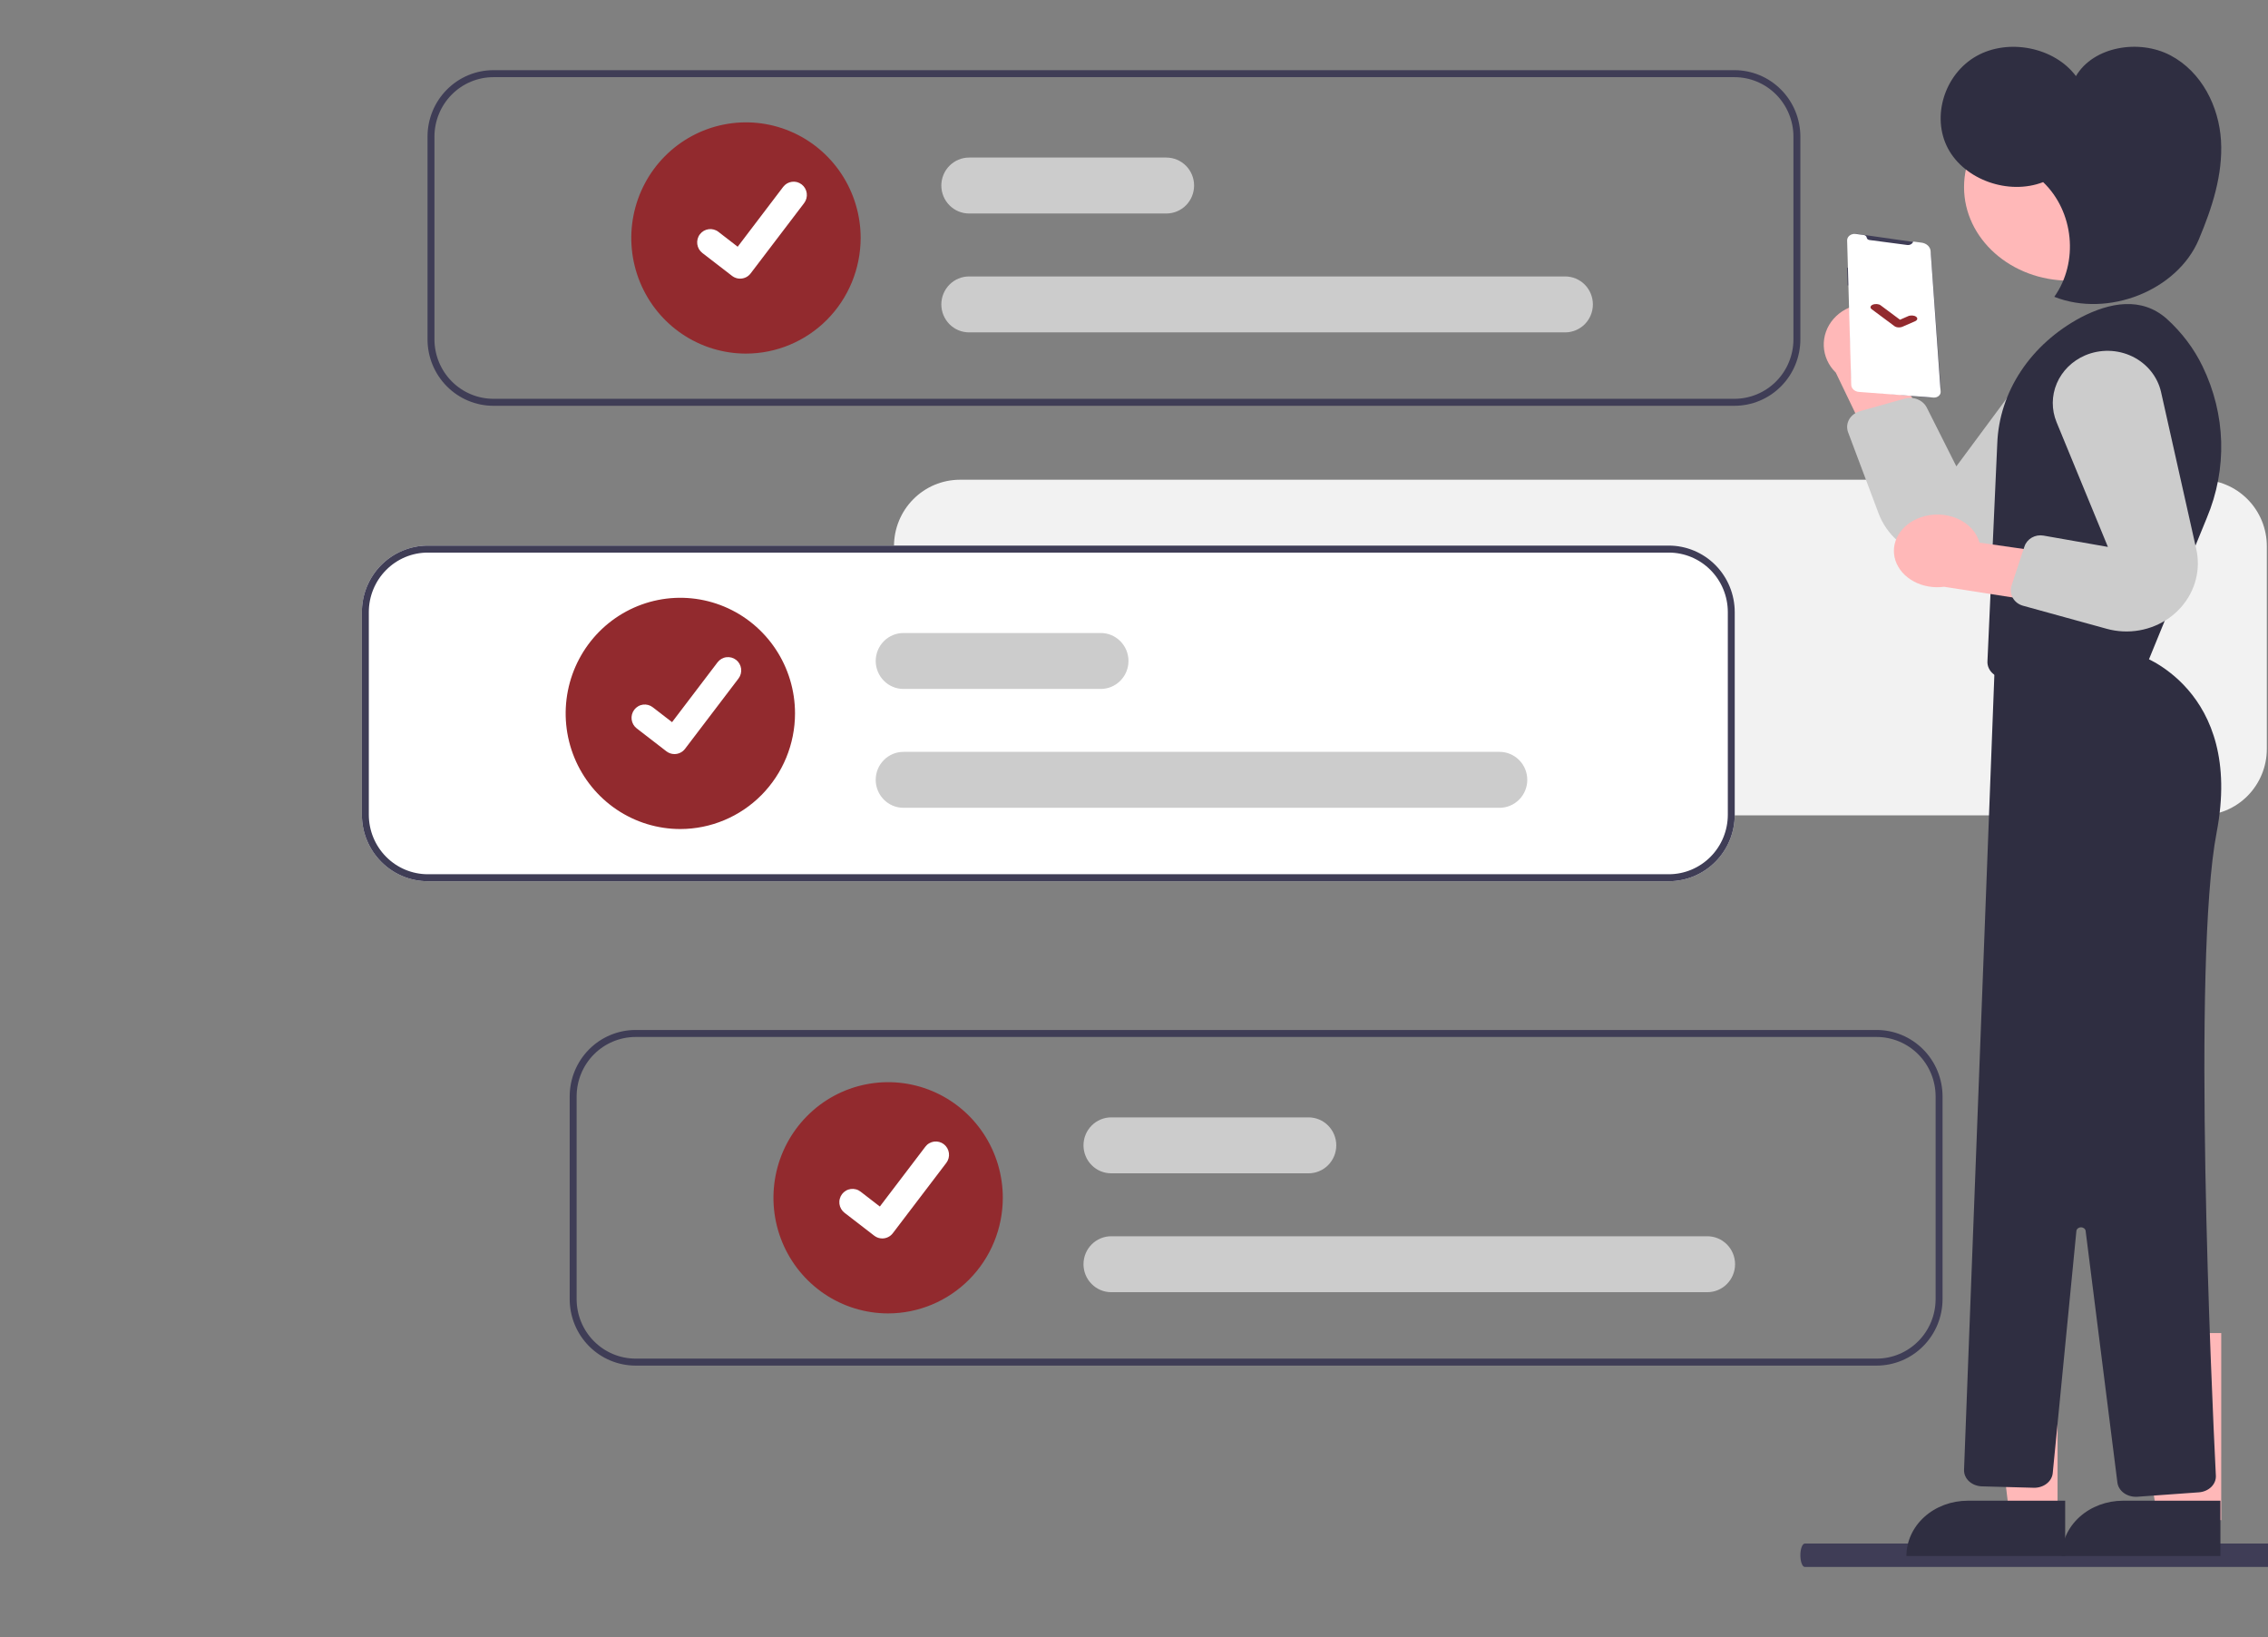 <svg width="97" height="70" viewBox="0 0 97 70" fill="none" xmlns="http://www.w3.org/2000/svg">
<rect x="0" y="0" width="97" height="70" fill="#808080" stroke="none"/>
<g clip-path="url(#clip0)">
<path d="M94.132 20.513H41.053C40.305 20.514 39.589 20.813 39.061 21.346C38.532 21.878 38.235 22.6 38.235 23.353V32.024C38.235 32.777 38.532 33.499 39.061 34.032C39.589 34.564 40.305 34.864 41.053 34.864H94.132C94.879 34.864 95.596 34.564 96.124 34.032C96.652 33.499 96.95 32.777 96.95 32.024V23.353C96.95 22.6 96.652 21.878 96.124 21.346C95.596 20.813 94.879 20.514 94.132 20.513V20.513Z" fill="#F2F2F2"/>
<path d="M77.189 67H100.811C100.861 67 100.909 66.947 100.945 66.853C100.98 66.76 101 66.633 101 66.5C101 66.367 100.98 66.24 100.945 66.147C100.909 66.053 100.861 66 100.811 66H77.189C77.139 66 77.091 66.053 77.055 66.147C77.02 66.24 77 66.367 77 66.5C77 66.633 77.02 66.76 77.055 66.853C77.091 66.947 77.139 67 77.189 67Z" fill="#3F3D56"/>
<path d="M80.843 13.273C81.07 13.408 81.263 13.587 81.408 13.799C81.553 14.011 81.647 14.25 81.683 14.5C81.719 14.75 81.696 15.004 81.616 15.244C81.536 15.484 81.401 15.705 81.22 15.892L83 19.457L80.954 21L78.515 15.932C78.201 15.626 78.019 15.223 78.001 14.799C77.984 14.376 78.133 13.96 78.42 13.633C78.707 13.305 79.112 13.088 79.559 13.021C80.005 12.955 80.462 13.045 80.843 13.273V13.273Z" fill="#FFB8B8"/>
<path d="M90.759 14.329C90.195 14.024 89.523 13.926 88.882 14.056C88.241 14.185 87.679 14.532 87.314 15.025L83.671 19.94L82.406 17.427C82.327 17.271 82.187 17.145 82.013 17.075C81.838 17.004 81.641 16.994 81.459 17.045L79.55 17.582C79.45 17.61 79.358 17.656 79.278 17.717C79.198 17.778 79.133 17.852 79.085 17.936C79.038 18.02 79.01 18.112 79.002 18.206C78.995 18.299 79.008 18.394 79.041 18.483L80.348 21.959C80.513 22.399 80.79 22.798 81.155 23.126C81.52 23.453 81.965 23.7 82.454 23.846C82.943 23.993 83.463 24.035 83.973 23.97C84.483 23.905 84.97 23.735 85.395 23.472V23.472C85.593 23.349 85.776 23.207 85.941 23.049L91.31 17.88C91.57 17.629 91.765 17.329 91.881 17.001C91.996 16.673 92.028 16.327 91.975 15.986C91.923 15.646 91.786 15.32 91.576 15.034C91.365 14.747 91.086 14.506 90.759 14.329V14.329Z" fill="#CCCCCC"/>
<path d="M79.374 10C79.281 10.002 79.192 10.038 79.127 10.101C79.063 10.163 79.028 10.246 79.031 10.332L79.061 11.445L79 11.45L79.022 12.206L79.081 12.199L79.189 16.186C79.192 16.322 79.25 16.453 79.35 16.553C79.451 16.653 79.588 16.716 79.735 16.731L82.489 16.998C82.556 17.004 82.624 16.997 82.688 16.977C82.752 16.957 82.81 16.924 82.859 16.881C82.907 16.838 82.945 16.786 82.969 16.728C82.993 16.67 83.004 16.608 82.999 16.546L82.581 10.869C82.573 10.75 82.52 10.637 82.432 10.549C82.344 10.461 82.227 10.403 82.098 10.384L79.44 10.004C79.418 10.001 79.396 10 79.374 10V10Z" fill="#3F3D56"/>
<path d="M81.567 10.475L79.951 10.262C79.922 10.258 79.895 10.246 79.875 10.228C79.855 10.21 79.842 10.187 79.838 10.162V10.162C79.835 10.133 79.82 10.107 79.797 10.086C79.774 10.066 79.744 10.053 79.711 10.048L79.371 10.003C79.324 9.997 79.277 10 79.231 10.011C79.186 10.022 79.145 10.041 79.109 10.068C79.074 10.094 79.046 10.127 79.027 10.164C79.008 10.2 78.999 10.24 79 10.28L79.175 16.455C79.177 16.532 79.213 16.605 79.274 16.661C79.336 16.717 79.419 16.752 79.509 16.758L82.692 16.999C82.732 17.002 82.773 16.998 82.812 16.986C82.85 16.974 82.885 16.956 82.914 16.932C82.943 16.908 82.966 16.878 82.981 16.846C82.996 16.814 83.002 16.779 82.999 16.744L82.57 10.736C82.564 10.647 82.522 10.563 82.452 10.497C82.382 10.432 82.287 10.389 82.184 10.375L81.825 10.328C81.812 10.375 81.778 10.417 81.73 10.444C81.682 10.472 81.624 10.483 81.567 10.475V10.475Z" fill="white"/>
<path d="M87.999 65L85.967 65L85 57L88 57L87.999 65Z" fill="#FFB8B8"/>
<path d="M81.535 66.531L88.325 66.532L88.325 64.168L84.159 64.168C83.814 64.168 83.473 64.229 83.155 64.347C82.836 64.466 82.547 64.64 82.303 64.86C82.06 65.079 81.867 65.34 81.735 65.627C81.603 65.913 81.535 66.221 81.535 66.531V66.531L81.535 66.531Z" fill="#2F2E41"/>
<path d="M94.999 65L92.289 65L91 57L95 57L94.999 65Z" fill="#FFB8B8"/>
<path d="M88.175 66.531L94.965 66.532L94.965 64.168L90.798 64.168C90.103 64.168 89.435 64.417 88.943 64.86C88.451 65.303 88.175 65.904 88.175 66.531L88.175 66.531Z" fill="#2F2E41"/>
<path d="M88.5 12C86.015 12 84 10.209 84 8C84 5.791 86.015 4 88.5 4C90.985 4 93 5.791 93 8C93 10.209 90.985 12 88.5 12Z" fill="#FFB8B8"/>
<path d="M85.421 18.97C85.46 17.878 85.808 16.813 86.432 15.87C87.055 14.928 87.936 14.139 88.993 13.574C90.233 12.928 91.59 12.676 92.669 13.631C93.318 14.219 93.837 14.909 94.201 15.664C95.199 17.724 95.265 20.044 94.383 22.145L91.813 28.426L85.866 28.996C85.754 29.007 85.641 28.996 85.534 28.965C85.428 28.933 85.33 28.882 85.248 28.814C85.166 28.746 85.101 28.663 85.059 28.571C85.016 28.479 84.996 28.38 85.001 28.281L85.421 18.97Z" fill="#2F2E41"/>
<path d="M91.475 28C91.475 28 95.982 29.451 94.803 35.593C93.746 41.105 94.586 59.401 94.77 63.099C94.779 63.275 94.708 63.447 94.573 63.58C94.437 63.712 94.248 63.794 94.044 63.809L91.413 63.998C91.207 64.012 91.002 63.957 90.843 63.844C90.683 63.73 90.581 63.568 90.559 63.391L89.2 52.63C89.195 52.588 89.171 52.549 89.134 52.521C89.097 52.493 89.05 52.477 89 52.478C88.951 52.478 88.904 52.495 88.868 52.523C88.832 52.553 88.809 52.592 88.805 52.634L87.793 62.988C87.776 63.163 87.682 63.325 87.53 63.441C87.378 63.558 87.181 63.62 86.978 63.614L84.768 63.554C84.664 63.551 84.561 63.53 84.466 63.493C84.371 63.456 84.286 63.404 84.214 63.338C84.143 63.273 84.088 63.196 84.051 63.111C84.014 63.027 83.997 62.938 84 62.848L85.302 28.718L91.475 28Z" fill="#2F2E41"/>
<path d="M87.383 7.787C85.908 8.358 84.023 7.69 83.31 6.343C82.596 4.995 83.161 3.17 84.53 2.398C85.9 1.625 87.868 2.021 88.786 3.254C89.532 1.984 91.487 1.66 92.829 2.368C94.172 3.077 94.903 4.562 94.99 6.012C95.076 7.463 94.609 8.891 94.04 10.241C93.119 12.424 90.154 13.599 87.86 12.691C88.91 11.213 88.703 9.051 87.383 7.787Z" fill="#2F2E41"/>
<path d="M81.217 14C81.269 14 81.32 13.991 81.361 13.973L81.364 13.972L81.906 13.735C81.931 13.724 81.952 13.711 81.968 13.695C81.984 13.679 81.994 13.662 81.998 13.644C82.002 13.626 82 13.608 81.992 13.591C81.984 13.573 81.969 13.557 81.95 13.543C81.931 13.528 81.907 13.516 81.88 13.507C81.852 13.498 81.822 13.492 81.791 13.49C81.759 13.488 81.728 13.489 81.697 13.494C81.666 13.498 81.638 13.506 81.613 13.517L81.261 13.671L80.432 13.054C80.413 13.039 80.389 13.027 80.361 13.018C80.334 13.009 80.304 13.004 80.272 13.001C80.241 12.999 80.209 13 80.179 13.005C80.148 13.009 80.12 13.017 80.094 13.028L80.094 13.028L80.099 13.032L80.094 13.028C80.043 13.05 80.01 13.083 80.002 13.119C79.994 13.155 80.011 13.192 80.05 13.221L81.025 13.946C81.048 13.963 81.077 13.976 81.11 13.986C81.144 13.995 81.18 14 81.217 14L81.217 14Z" fill="#922A2E"/>
<path d="M74.182 3H21.102C20.355 3.001 19.639 3.3 19.111 3.833C18.582 4.365 18.285 5.087 18.285 5.84V14.511C18.285 15.264 18.582 15.986 19.111 16.518C19.639 17.051 20.355 17.351 21.102 17.351H74.182C74.929 17.351 75.646 17.051 76.174 16.518C76.702 15.986 76.999 15.264 77 14.511V5.84C76.999 5.087 76.702 4.365 76.174 3.833C75.646 3.3 74.929 3.001 74.182 3ZM76.703 14.511C76.703 15.185 76.436 15.83 75.964 16.307C75.491 16.783 74.85 17.051 74.182 17.052H21.102C20.434 17.051 19.793 16.783 19.321 16.307C18.848 15.83 18.582 15.185 18.581 14.511V5.84C18.582 5.167 18.848 4.521 19.321 4.044C19.793 3.568 20.434 3.3 21.102 3.299H74.182C74.85 3.3 75.491 3.568 75.964 4.044C76.436 4.521 76.703 5.167 76.703 5.84V14.511Z" fill="#3F3D56"/>
<path d="M31.904 15.119C30.934 15.119 29.986 14.829 29.179 14.286C28.373 13.743 27.744 12.971 27.373 12.068C27.002 11.164 26.904 10.17 27.094 9.211C27.283 8.252 27.75 7.371 28.436 6.68C29.122 5.989 29.996 5.518 30.947 5.327C31.899 5.136 32.885 5.234 33.781 5.608C34.677 5.982 35.443 6.616 35.982 7.429C36.521 8.242 36.809 9.198 36.809 10.176C36.807 11.486 36.29 12.743 35.371 13.67C34.451 14.596 33.205 15.118 31.904 15.119V15.119Z" fill="#922A2E"/>
<path d="M66.94 14.212H41.447C41.132 14.212 40.83 14.086 40.608 13.862C40.385 13.637 40.26 13.333 40.26 13.016C40.26 12.699 40.385 12.395 40.608 12.17C40.83 11.946 41.132 11.82 41.447 11.82H66.94C67.254 11.82 67.556 11.946 67.779 12.17C68.001 12.395 68.126 12.699 68.126 13.016C68.126 13.333 68.001 13.637 67.779 13.862C67.556 14.086 67.254 14.212 66.94 14.212V14.212Z" fill="#CCCCCC"/>
<path d="M49.884 9.129H41.447C41.132 9.129 40.83 9.003 40.608 8.779C40.385 8.555 40.26 8.25 40.26 7.933C40.26 7.616 40.385 7.312 40.608 7.088C40.83 6.863 41.132 6.737 41.447 6.737H49.884C50.198 6.737 50.5 6.863 50.723 7.088C50.945 7.312 51.07 7.616 51.07 7.933C51.07 8.25 50.945 8.555 50.723 8.779C50.5 9.003 50.198 9.129 49.884 9.129V9.129Z" fill="#CCCCCC"/>
<path d="M31.654 11.915C31.532 11.915 31.414 11.875 31.316 11.802L31.31 11.797L30.039 10.817C29.98 10.771 29.93 10.715 29.893 10.65C29.856 10.585 29.832 10.514 29.822 10.44C29.812 10.365 29.817 10.29 29.836 10.217C29.855 10.145 29.888 10.077 29.934 10.018C29.979 9.959 30.035 9.909 30.099 9.871C30.164 9.834 30.235 9.81 30.308 9.8C30.382 9.79 30.457 9.795 30.529 9.815C30.6 9.834 30.668 9.867 30.726 9.913L31.55 10.55L33.495 7.991C33.541 7.932 33.597 7.882 33.661 7.844C33.725 7.807 33.796 7.783 33.87 7.773C33.943 7.763 34.018 7.768 34.09 7.787C34.161 7.807 34.228 7.84 34.287 7.886L34.287 7.886L34.275 7.903L34.288 7.886C34.406 7.978 34.484 8.113 34.504 8.263C34.523 8.413 34.483 8.564 34.392 8.684L32.103 11.692C32.051 11.761 31.983 11.817 31.905 11.856C31.827 11.894 31.741 11.914 31.654 11.914L31.654 11.915Z" fill="white"/>
<path d="M80.263 44.04H27.183C26.436 44.04 25.719 44.34 25.191 44.872C24.663 45.405 24.366 46.127 24.365 46.88V55.55C24.366 56.304 24.663 57.026 25.191 57.558C25.719 58.091 26.436 58.39 27.183 58.391H80.263C81.01 58.39 81.726 58.091 82.254 57.558C82.783 57.026 83.08 56.304 83.081 55.55V46.88C83.08 46.127 82.783 45.405 82.254 44.872C81.726 44.34 81.01 44.04 80.263 44.04ZM82.784 55.55C82.783 56.224 82.517 56.87 82.044 57.346C81.572 57.823 80.931 58.091 80.263 58.092H27.183C26.515 58.091 25.874 57.823 25.401 57.346C24.928 56.87 24.663 56.224 24.662 55.55V46.88C24.663 46.206 24.928 45.56 25.401 45.084C25.874 44.608 26.515 44.34 27.183 44.339H80.263C80.931 44.34 81.572 44.608 82.044 45.084C82.517 45.56 82.783 46.206 82.784 46.88V55.55Z" fill="#3F3D56"/>
<path d="M37.985 56.159C37.015 56.159 36.066 55.869 35.26 55.326C34.453 54.783 33.825 54.011 33.453 53.107C33.082 52.204 32.985 51.21 33.174 50.251C33.363 49.292 33.831 48.411 34.517 47.72C35.202 47.028 36.076 46.557 37.028 46.367C37.979 46.176 38.965 46.274 39.862 46.648C40.758 47.022 41.524 47.656 42.063 48.469C42.602 49.282 42.889 50.238 42.889 51.215C42.888 52.526 42.371 53.783 41.451 54.709C40.532 55.636 39.285 56.157 37.985 56.159V56.159Z" fill="#922A2E"/>
<path d="M73.02 55.252H47.527C47.212 55.252 46.91 55.126 46.688 54.901C46.465 54.677 46.34 54.373 46.34 54.056C46.34 53.739 46.465 53.434 46.688 53.21C46.91 52.986 47.212 52.86 47.527 52.86H73.02C73.335 52.86 73.637 52.986 73.859 53.21C74.082 53.434 74.207 53.739 74.207 54.056C74.207 54.373 74.082 54.677 73.859 54.901C73.637 55.126 73.335 55.252 73.02 55.252V55.252Z" fill="#CCCCCC"/>
<path d="M55.964 50.169H47.527C47.212 50.169 46.91 50.043 46.688 49.819C46.465 49.594 46.34 49.29 46.34 48.973C46.34 48.656 46.465 48.352 46.688 48.127C46.91 47.903 47.212 47.777 47.527 47.777H55.964C56.279 47.777 56.581 47.903 56.803 48.127C57.026 48.352 57.151 48.656 57.151 48.973C57.151 49.29 57.026 49.594 56.803 49.819C56.581 50.043 56.279 50.169 55.964 50.169V50.169Z" fill="#CCCCCC"/>
<path d="M37.734 52.954C37.612 52.954 37.494 52.915 37.397 52.841L37.391 52.837L36.119 51.856C36.06 51.811 36.011 51.754 35.974 51.69C35.936 51.625 35.912 51.553 35.902 51.479C35.893 51.405 35.897 51.329 35.917 51.257C35.936 51.185 35.969 51.117 36.014 51.057C36.059 50.998 36.116 50.948 36.18 50.911C36.244 50.873 36.315 50.849 36.389 50.839C36.462 50.83 36.537 50.835 36.609 50.854C36.681 50.873 36.748 50.907 36.807 50.953L37.63 51.589L39.576 49.031C39.621 48.971 39.677 48.921 39.742 48.884C39.806 48.847 39.877 48.822 39.95 48.812C40.024 48.803 40.098 48.808 40.17 48.827C40.242 48.846 40.309 48.88 40.368 48.925L40.368 48.925L40.356 48.942L40.368 48.925C40.487 49.017 40.565 49.153 40.584 49.303C40.604 49.452 40.564 49.603 40.473 49.723L38.184 52.731C38.131 52.801 38.063 52.857 37.985 52.895C37.907 52.934 37.822 52.954 37.735 52.954L37.734 52.954Z" fill="white"/>
<path d="M71.375 23.328H18.296C17.549 23.329 16.832 23.629 16.304 24.161C15.775 24.694 15.478 25.416 15.478 26.169V34.839C15.478 35.593 15.775 36.315 16.304 36.847C16.832 37.38 17.549 37.679 18.296 37.68H71.375C72.122 37.679 72.839 37.38 73.367 36.847C73.895 36.315 74.192 35.593 74.193 34.839V26.169C74.192 25.416 73.895 24.694 73.367 24.161C72.839 23.629 72.122 23.329 71.375 23.328V23.328Z" fill="white"/>
<path d="M71.375 23.328H18.296C17.549 23.329 16.832 23.629 16.304 24.161C15.775 24.694 15.478 25.416 15.478 26.169V34.839C15.478 35.593 15.775 36.315 16.304 36.847C16.832 37.38 17.549 37.679 18.296 37.68H71.375C72.122 37.679 72.839 37.38 73.367 36.847C73.895 36.315 74.192 35.593 74.193 34.839V26.169C74.192 25.416 73.895 24.694 73.367 24.161C72.839 23.629 72.122 23.329 71.375 23.328V23.328ZM73.897 34.839C73.896 35.513 73.63 36.159 73.157 36.635C72.684 37.112 72.044 37.38 71.375 37.381H18.296C17.627 37.38 16.986 37.112 16.514 36.635C16.041 36.159 15.775 35.513 15.774 34.839V26.169C15.775 25.495 16.041 24.849 16.514 24.373C16.986 23.896 17.627 23.628 18.296 23.628H71.375C72.044 23.628 72.684 23.896 73.157 24.373C73.63 24.849 73.896 25.495 73.897 26.169V34.839Z" fill="#3F3D56"/>
<path d="M29.097 35.448C28.127 35.448 27.179 35.158 26.372 34.615C25.566 34.071 24.937 33.299 24.566 32.396C24.195 31.493 24.098 30.499 24.287 29.54C24.476 28.581 24.943 27.7 25.629 27.008C26.315 26.317 27.189 25.846 28.14 25.655C29.092 25.465 30.078 25.563 30.974 25.937C31.87 26.311 32.636 26.945 33.175 27.758C33.714 28.57 34.002 29.526 34.002 30.504C34.001 31.815 33.483 33.071 32.564 33.998C31.644 34.925 30.398 35.446 29.097 35.448V35.448Z" fill="#922A2E"/>
<path d="M64.133 34.54H38.64C38.325 34.54 38.023 34.414 37.801 34.19C37.578 33.966 37.453 33.662 37.453 33.344C37.453 33.027 37.578 32.723 37.801 32.499C38.023 32.274 38.325 32.148 38.64 32.148H64.133C64.448 32.148 64.749 32.274 64.972 32.499C65.195 32.723 65.32 33.027 65.32 33.344C65.32 33.662 65.195 33.966 64.972 34.19C64.749 34.414 64.448 34.54 64.133 34.54V34.54Z" fill="#CCCCCC"/>
<path d="M47.077 29.458H38.64C38.484 29.458 38.33 29.427 38.186 29.367C38.042 29.306 37.911 29.218 37.801 29.107C37.691 28.996 37.603 28.864 37.544 28.719C37.484 28.574 37.453 28.419 37.453 28.262C37.453 28.105 37.484 27.949 37.544 27.804C37.603 27.659 37.691 27.527 37.801 27.416C37.911 27.305 38.042 27.217 38.186 27.157C38.33 27.097 38.484 27.066 38.64 27.066H47.077C47.392 27.066 47.693 27.192 47.916 27.416C48.138 27.64 48.264 27.945 48.264 28.262C48.264 28.579 48.138 28.883 47.916 29.107C47.693 29.332 47.392 29.458 47.077 29.458V29.458Z" fill="#CCCCCC"/>
<path d="M28.847 32.243C28.725 32.243 28.607 32.204 28.509 32.13L28.503 32.126L27.232 31.145C27.173 31.1 27.124 31.043 27.086 30.978C27.049 30.914 27.025 30.842 27.015 30.768C27.005 30.694 27.01 30.618 27.029 30.546C27.049 30.474 27.082 30.406 27.127 30.346C27.172 30.287 27.228 30.237 27.293 30.2C27.357 30.162 27.428 30.138 27.502 30.128C27.575 30.119 27.65 30.124 27.722 30.143C27.794 30.163 27.861 30.196 27.919 30.242L28.743 30.878L30.689 28.319C30.734 28.26 30.79 28.21 30.854 28.173C30.919 28.136 30.989 28.111 31.063 28.102C31.136 28.092 31.211 28.097 31.283 28.116C31.354 28.135 31.422 28.169 31.48 28.214L31.481 28.214L31.468 28.231L31.481 28.214C31.6 28.306 31.677 28.442 31.697 28.591C31.716 28.741 31.676 28.892 31.585 29.012L29.297 32.02C29.244 32.09 29.176 32.146 29.098 32.184C29.02 32.223 28.934 32.243 28.847 32.242L28.847 32.243Z" fill="white"/>
<path d="M82.144 22.122C82.392 22.034 82.66 21.993 82.93 22.001C83.199 22.009 83.463 22.067 83.704 22.17C83.944 22.273 84.154 22.419 84.319 22.597C84.485 22.775 84.601 22.982 84.661 23.202L88.817 23.798L89 26L83.146 25.09C82.697 25.149 82.238 25.069 81.856 24.864C81.473 24.659 81.194 24.344 81.07 23.978C80.946 23.613 80.987 23.222 81.185 22.879C81.383 22.537 81.724 22.268 82.144 22.122L82.144 22.122Z" fill="#FFB8B8"/>
<path d="M89.177 15.196C88.628 15.432 88.195 15.859 87.968 16.391C87.741 16.923 87.737 17.517 87.957 18.052L90.153 23.385L87.397 22.901C87.224 22.871 87.047 22.902 86.897 22.988C86.747 23.074 86.635 23.21 86.583 23.369L86.033 25.035C86.004 25.122 85.994 25.214 86.003 25.305C86.012 25.396 86.04 25.484 86.085 25.564C86.13 25.645 86.192 25.716 86.266 25.773C86.341 25.831 86.427 25.873 86.518 25.899L90.101 26.886C90.554 27.011 91.032 27.034 91.496 26.953C91.96 26.872 92.398 26.689 92.776 26.42C93.153 26.15 93.46 25.801 93.673 25.399C93.885 24.997 93.997 24.554 94 24.104V24.104C94.001 23.893 93.978 23.683 93.932 23.478L92.427 16.767C92.354 16.441 92.205 16.135 91.992 15.871C91.779 15.607 91.507 15.392 91.195 15.241C90.884 15.091 90.541 15.008 90.192 15.001C89.842 14.993 89.496 15.06 89.177 15.196Z" fill="#CCCCCC"/>
</g>
<defs>
<clipPath id="clip0">
<rect width="97" height="70" fill="white"/>
</clipPath>
</defs>
</svg>
